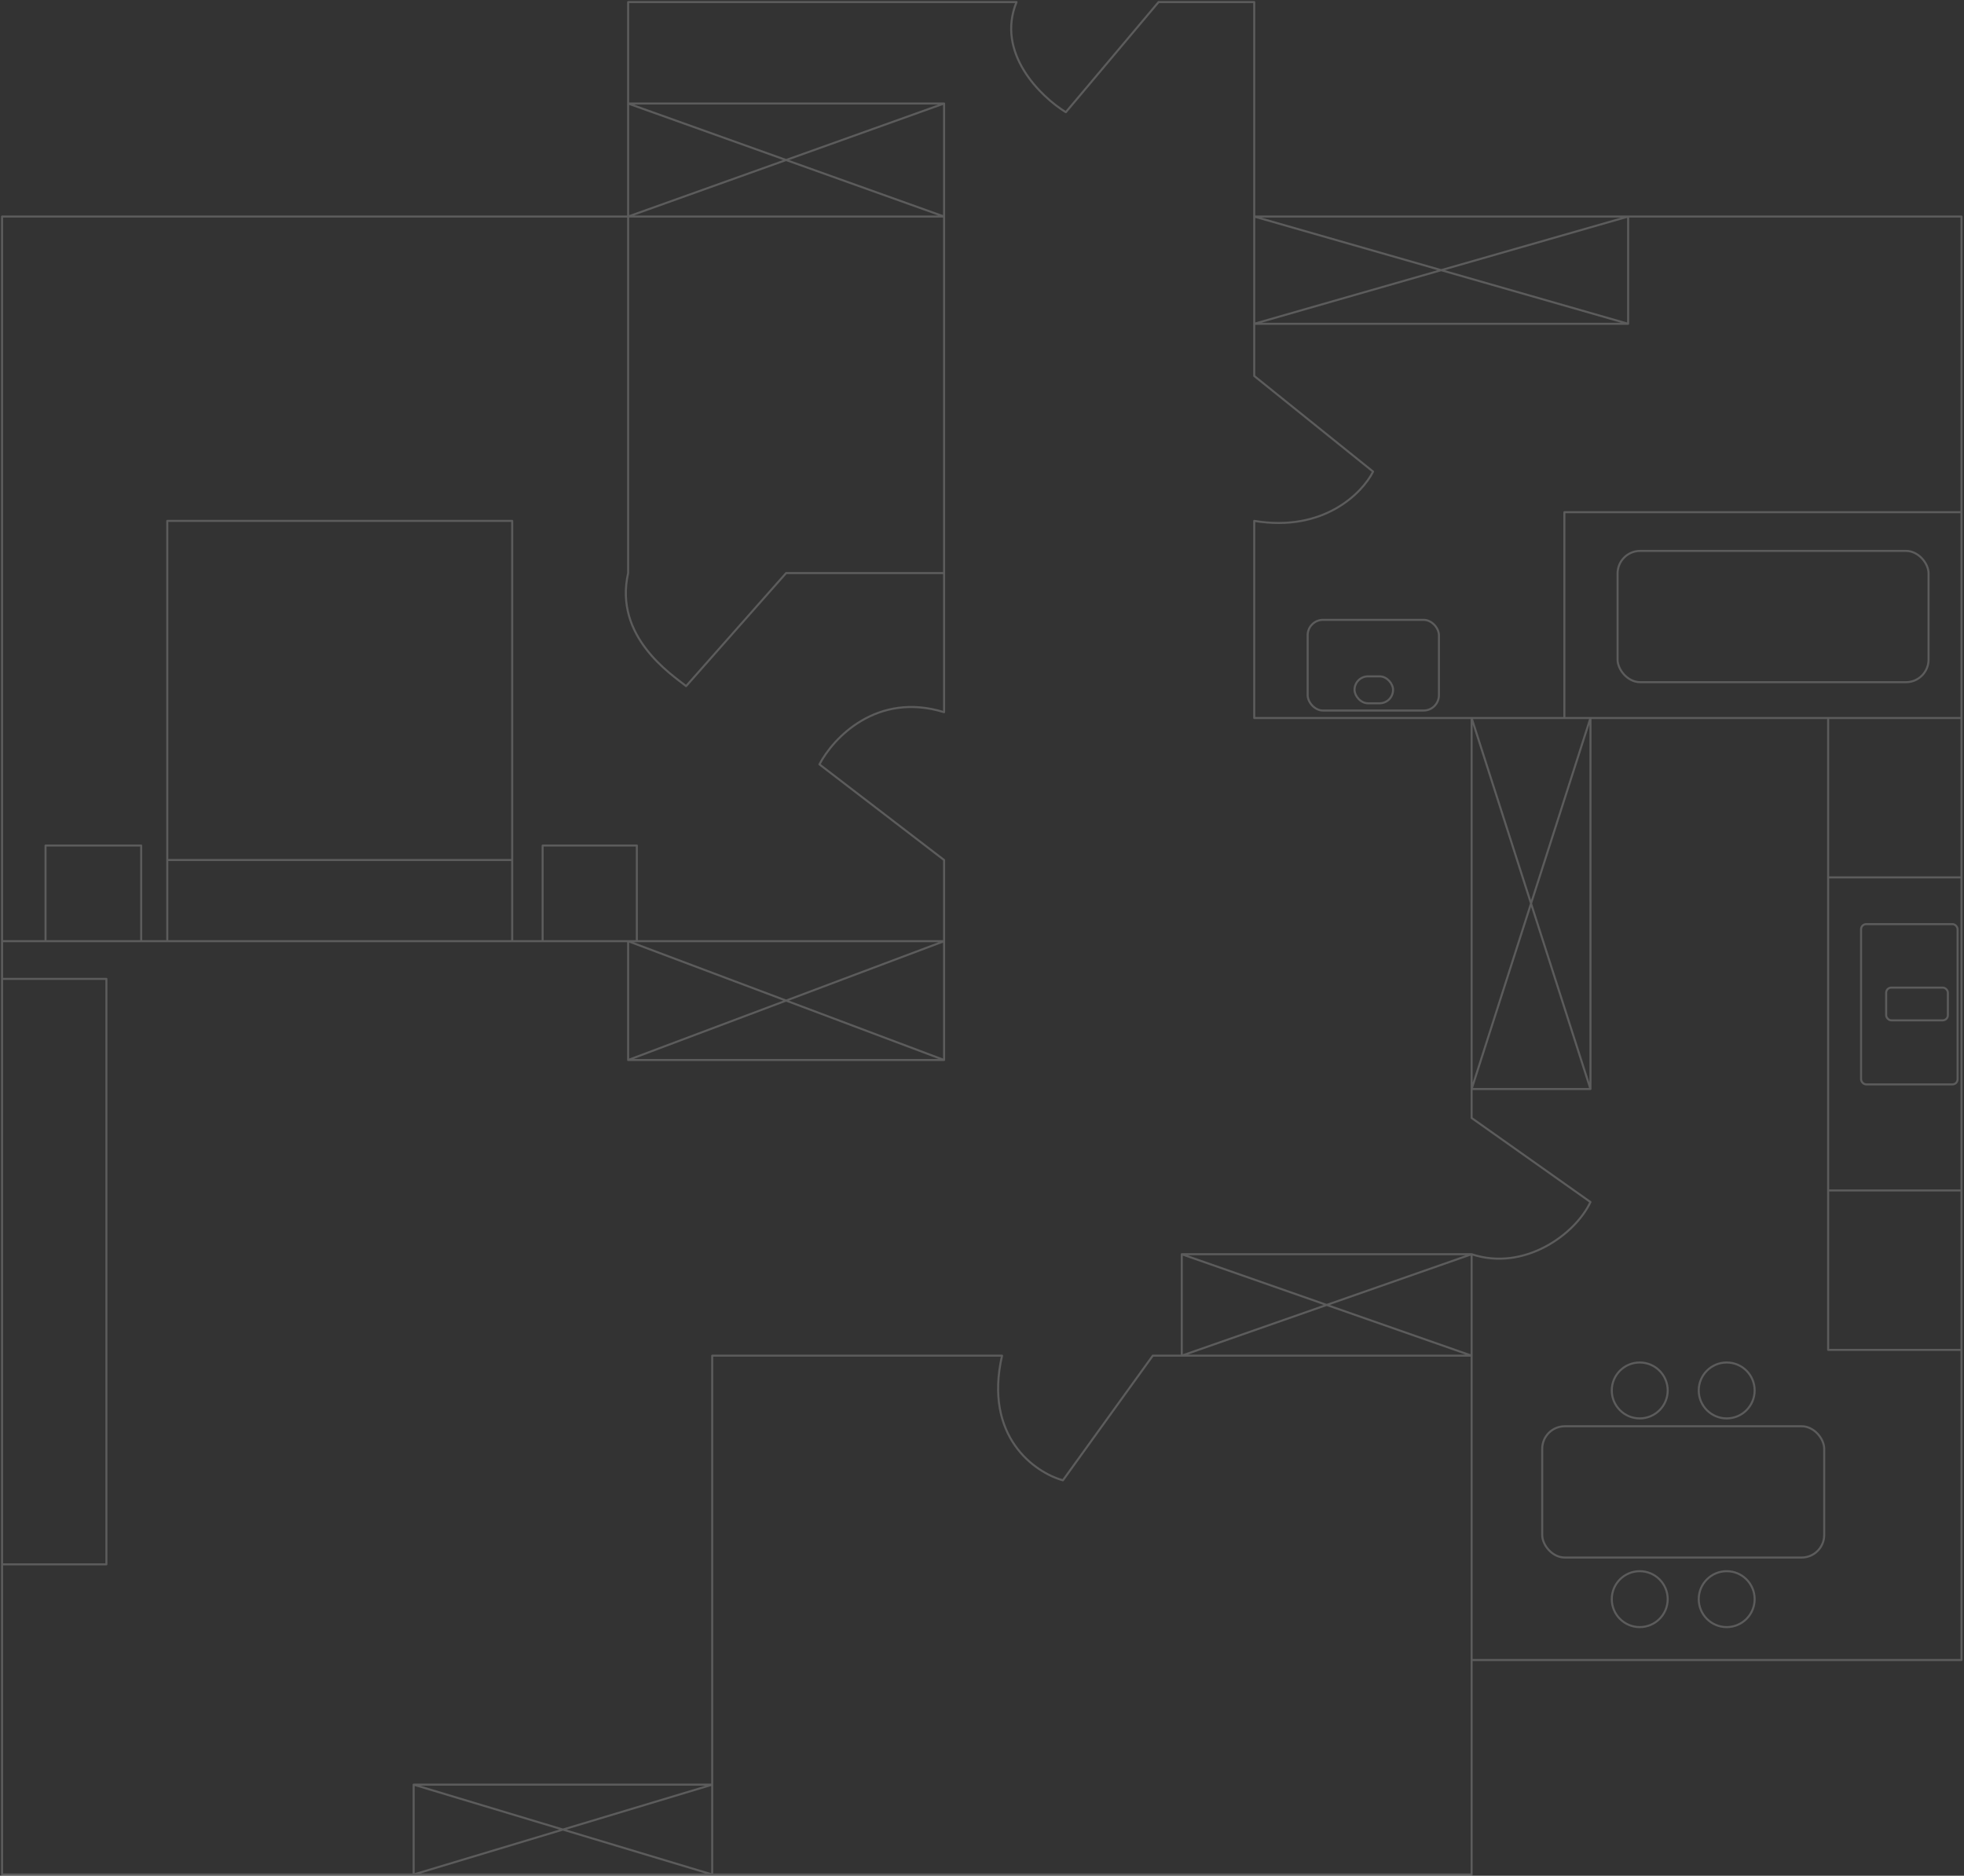 <svg width="957" height="914" viewBox="0 0 957 914" fill="none" xmlns="http://www.w3.org/2000/svg">
<rect x="0" y="0" width="957" height="914" fill="#333333" stroke="none"/>
<path d="M717.077 808.881H955.769V657.757M955.769 349.858H890.799M955.769 349.858V427.539M955.769 349.858V249.579M306.074 50.433V1L495.333 1C485.164 25.858 507.103 47.138 519.343 54.67L564.54 1L611.148 1V105.516M306.074 50.433L460.023 50.433M306.074 50.433L460.023 105.516M306.074 50.433V105.516M460.023 50.433V105.516M460.023 50.433L306.074 105.516M460.023 516.519H306.074M460.023 516.519L460.023 458.611M460.023 516.519L306.074 458.611L306.074 516.519M306.074 516.519L460.023 458.611M460.023 458.611H310.311M460.023 458.611V419.064L399.291 372.456C405.882 359.744 427.256 336.864 460.023 347.033V279.239M1 458.611L1 105.516L306.074 105.516M1 458.611H22.186M1 458.611L1 476.972M22.186 458.611L22.186 412.003H68.794V458.611M22.186 458.611H68.794M68.794 458.611H81.506M264.409 458.611V412.003H310.311V458.611M264.409 458.611H310.311M264.409 458.611H249.579M249.579 458.611H81.506M249.579 458.611V419.064M81.506 458.611V419.064M81.506 419.064L81.506 253.816H249.579L249.579 419.064M81.506 419.064H249.579M460.023 279.239V105.516M460.023 279.239H383.049L334.322 334.322C327.26 328.672 299.012 310.311 306.074 279.239V105.516M611.148 157.774L793.345 157.774M611.148 157.774L793.345 105.516M611.148 157.774V105.516M611.148 157.774V183.197L669.056 229.806C663.877 240.163 645.045 259.466 611.148 253.816V349.858H762.273M793.345 157.774V105.516M793.345 157.774L611.148 105.516M793.345 105.516L955.769 105.516V249.579M793.345 105.516L611.148 105.516M460.023 105.516L306.074 105.516M717.077 530.642V349.858L774.984 530.642M717.077 530.642H774.984M717.077 530.642L774.984 349.858M717.077 530.642V544.766L774.984 585.725C767.451 601.732 742.499 619.622 717.077 611.148M774.984 530.642V349.858M774.984 349.858H890.799M774.984 349.858H762.273M890.799 349.858V427.539M955.769 657.757H890.799V580.076M955.769 657.757V580.076M890.799 580.076H955.769M890.799 580.076V427.539M955.769 580.076V427.539M890.799 427.539H955.769M762.273 349.858V249.579L955.769 249.579M347.033 913.397H717.077V660.581M347.033 913.397H201.558M347.033 913.397V869.614M347.033 913.397L201.558 869.614M717.077 660.581H575.839M717.077 660.581V611.148M717.077 660.581L575.839 611.148M575.839 660.581V611.148M575.839 660.581L717.077 611.148M575.839 660.581H561.715L517.931 721.314C504.278 717.547 479.232 700.128 488.271 660.581H347.033V869.614M575.839 611.148H717.077M1 476.972H51.846L51.846 762.273H1M1 476.972L1 762.273M1 762.273L1 913.397H201.558M201.558 913.397V869.614M201.558 913.397L347.033 869.614M201.558 869.614H347.033" stroke="white" stroke-opacity="0.2" stroke-linecap="round" stroke-linejoin="round"/>
<rect x="788.196" y="268.44" width="151.537" height="63.969" rx="11" stroke="white" stroke-opacity="0.2"/>
<rect x="751.474" y="694.979" width="137.413" height="63.969" rx="11" stroke="white" stroke-opacity="0.2"/>
<rect x="637.179" y="302.033" width="63.969" height="44.196" rx="7.5" stroke="white" stroke-opacity="0.2"/>
<rect x="660.028" y="329.569" width="18.773" height="13.124" rx="6.562" stroke="white" stroke-opacity="0.2"/>
<rect x="906.851" y="450.303" width="47.021" height="78.093" rx="2.5" stroke="white" stroke-opacity="0.2"/>
<rect x="919.071" y="481.234" width="30.072" height="15.949" rx="2.5" stroke="white" stroke-opacity="0.2"/>
<circle cx="798.995" cy="677.53" r="13.624" stroke="white" stroke-opacity="0.2"/>
<circle cx="798.995" cy="779.221" r="13.624" stroke="white" stroke-opacity="0.2"/>
<circle cx="841.366" cy="677.53" r="13.624" stroke="white" stroke-opacity="0.2"/>
<circle cx="841.366" cy="779.222" r="13.624" stroke="white" stroke-opacity="0.2"/>
</svg>
